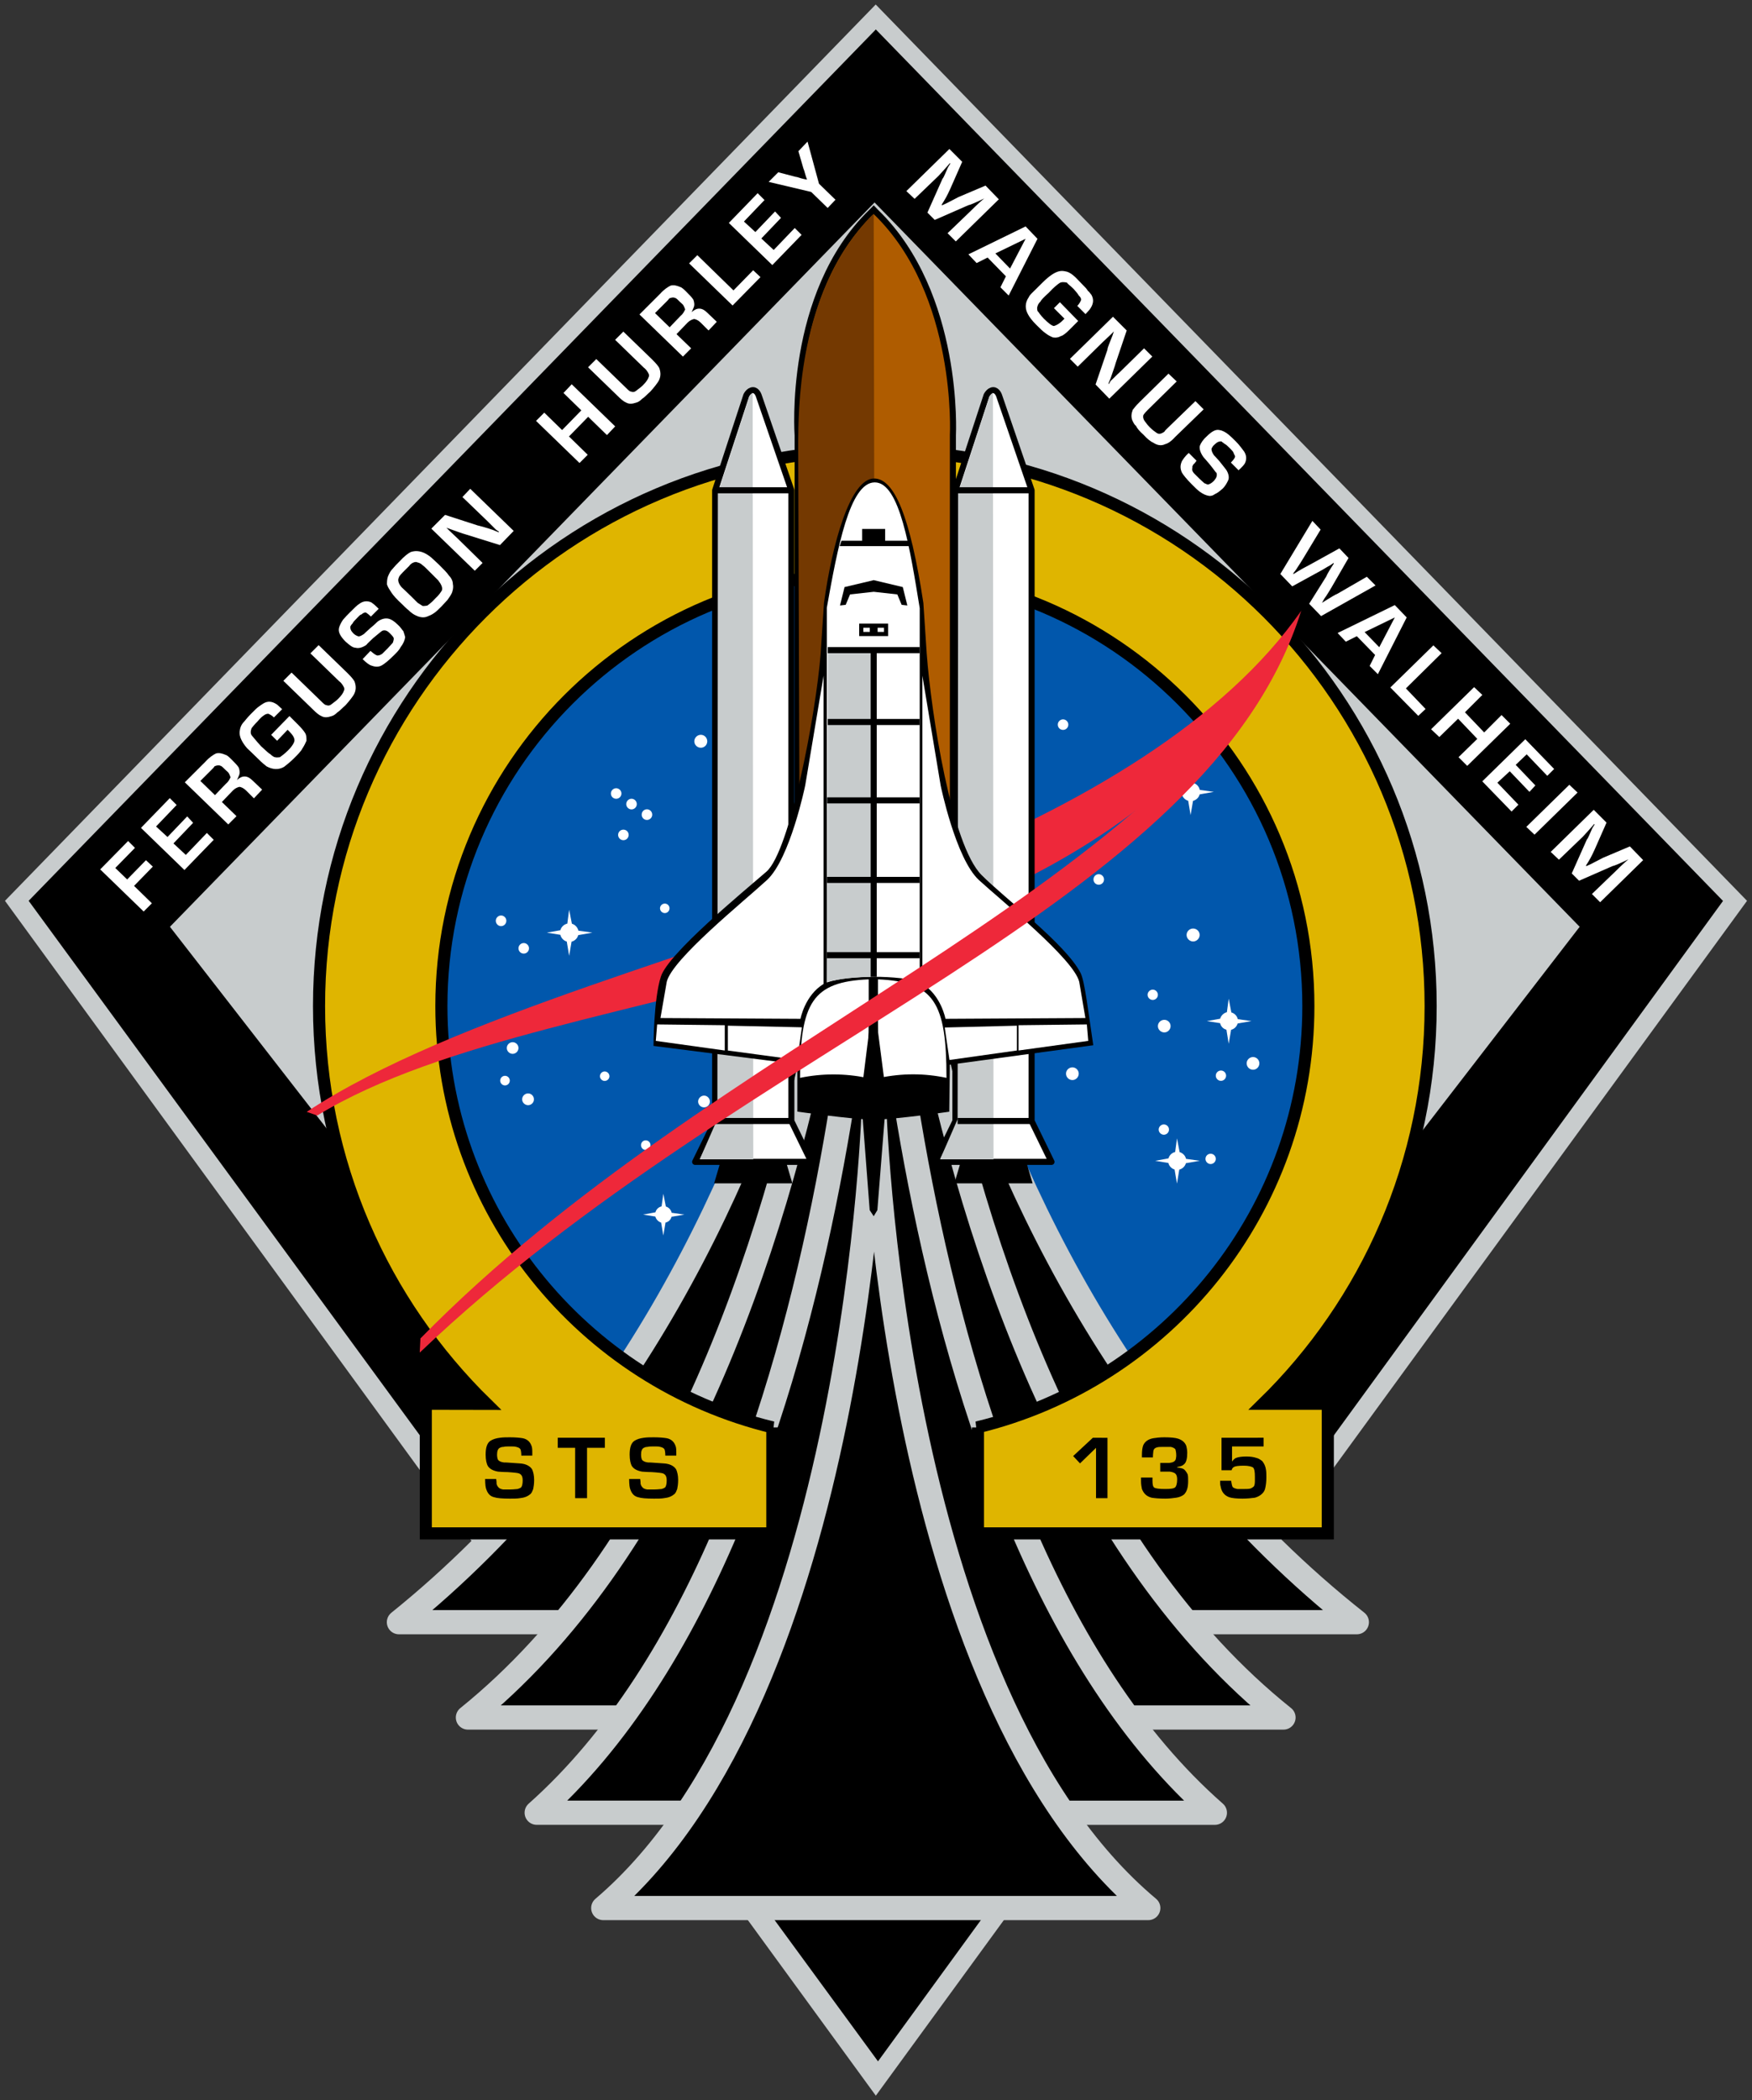<?xml version="1.0" encoding="UTF-8" standalone="no"?>
<svg
   xmlns:dc="http://purl.org/dc/elements/1.1/"
   xmlns:cc="http://creativecommons.org/ns#"
   xmlns:rdf="http://www.w3.org/1999/02/22-rdf-syntax-ns#"
   xmlns:svg="http://www.w3.org/2000/svg"
   xmlns="http://www.w3.org/2000/svg"
   xmlns:xlink="http://www.w3.org/1999/xlink"
   width="5340"
   height="6400"
   viewBox="0 0 4272 5120"
   version="1.1"
   id="svg2">
  <rect x="0" y="0" width="4272" height="5120" fill="#333333" stroke="none"/>
  <title
     id="title6533">STS-135 Patch</title>
  <defs
     id="defs4">
    <g
       id="g6">
      <symbol
         overflow="visible"
         id="glyph8-1"
         style="overflow:visible">
        <path
           style="stroke:none"
           d="m 1.703,-1.531 c 0,-0.109 0,-0.203 -0.031,-0.266 C 1.625,-1.922 1.531,-2.016 1.375,-2.047 1.281,-2.062 1.141,-2.078 0.938,-2.078 c -0.125,0 -0.234,0 -0.344,0.016 -0.125,0.016 -0.234,0.047 -0.328,0.109 -0.109,0.078 -0.156,0.234 -0.156,0.469 0,0.172 0.031,0.312 0.078,0.391 C 0.25,-1 0.359,-0.938 0.531,-0.906 c 0.047,0 0.156,0.016 0.328,0.016 C 1.094,-0.875 1.219,-0.859 1.25,-0.844 1.328,-0.812 1.375,-0.75 1.375,-0.609 1.375,-0.5 1.359,-0.422 1.328,-0.375 c -0.031,0.031 -0.078,0.047 -0.125,0.062 -0.047,0 -0.125,0.016 -0.234,0.016 -0.141,0 -0.234,0 -0.266,0 C 0.609,-0.312 0.562,-0.344 0.531,-0.391 0.5,-0.422 0.5,-0.453 0.484,-0.484 c 0,-0.031 0,-0.094 -0.016,-0.172 l -0.375,0 c 0,0.188 0.016,0.312 0.047,0.375 0.047,0.125 0.125,0.219 0.266,0.25 C 0.5,0 0.672,0.016 0.938,0.016 c 0.141,0 0.25,0 0.344,-0.016 C 1.438,-0.016 1.547,-0.062 1.641,-0.141 1.688,-0.188 1.703,-0.234 1.734,-0.312 1.75,-0.391 1.766,-0.484 1.766,-0.625 c 0,-0.156 -0.031,-0.266 -0.062,-0.344 C 1.656,-1.062 1.547,-1.141 1.391,-1.172 1.328,-1.188 1.203,-1.188 1.031,-1.203 0.859,-1.219 0.766,-1.219 0.734,-1.219 0.625,-1.234 0.562,-1.266 0.531,-1.312 0.516,-1.344 0.5,-1.406 0.5,-1.484 0.5,-1.609 0.531,-1.688 0.594,-1.719 0.625,-1.734 0.656,-1.75 0.719,-1.75 c 0.047,-0.016 0.125,-0.016 0.234,-0.016 0.094,0 0.156,0 0.203,0.016 0.062,0.016 0.109,0.031 0.141,0.078 0.016,0.031 0.031,0.109 0.031,0.219 l 0.375,0 c 0,-0.031 0,-0.062 0,-0.078 z"
           id="path462" />
      </symbol>
      <symbol
         overflow="visible"
         id="glyph8-2"
         style="overflow:visible">
        <path
           style="stroke:none"
           d="m 1.625,-1.719 0,-0.344 -1.609,0 0,0.344 0.594,0 0,1.719 0.406,0 0,-1.719 z"
           id="path465" />
      </symbol>
      <symbol
         overflow="visible"
         id="glyph8-3"
         style="overflow:visible">
        <path
           style="stroke:none"
           d="m 0.875,-2.062 -0.672,0.625 0.234,0.25 0.547,-0.531 0,1.719 0.391,0 0,-2.062 z"
           id="path468" />
      </symbol>
      <symbol
         overflow="visible"
         id="glyph8-4"
         style="overflow:visible">
        <path
           style="stroke:none"
           d="m 0.859,-0.906 c 0.156,0 0.234,0 0.266,0 0.109,0.016 0.188,0.047 0.219,0.109 0.016,0.031 0.031,0.078 0.031,0.156 0,0.141 -0.031,0.234 -0.062,0.266 -0.047,0.047 -0.156,0.062 -0.344,0.062 -0.203,0 -0.328,-0.016 -0.375,-0.047 -0.047,-0.031 -0.062,-0.109 -0.062,-0.25 0,-0.016 0,-0.047 0,-0.094 l -0.391,0 c 0,0.047 0,0.094 0,0.125 0,0.109 0.016,0.188 0.031,0.266 0.062,0.156 0.156,0.25 0.328,0.297 C 0.594,0 0.75,0.016 0.969,0.016 1.109,0.016 1.234,0 1.344,-0.016 1.438,-0.031 1.531,-0.062 1.609,-0.125 1.703,-0.219 1.75,-0.359 1.75,-0.578 1.75,-0.672 1.75,-0.75 1.734,-0.812 1.703,-0.875 1.672,-0.922 1.625,-0.969 1.578,-1.016 1.5,-1.031 1.375,-1.047 l 0,-0.016 C 1.484,-1.078 1.562,-1.109 1.609,-1.156 1.688,-1.219 1.719,-1.359 1.719,-1.547 c 0,-0.094 -0.016,-0.172 -0.031,-0.234 -0.047,-0.125 -0.141,-0.203 -0.281,-0.25 -0.094,-0.031 -0.25,-0.047 -0.469,-0.047 -0.156,0 -0.281,0.016 -0.375,0.031 C 0.391,-2.016 0.281,-1.938 0.219,-1.812 0.188,-1.734 0.172,-1.625 0.172,-1.469 c 0,0 0,0.031 0,0.078 l 0.375,0 c 0,-0.125 0.016,-0.188 0.016,-0.219 C 0.578,-1.688 0.625,-1.719 0.688,-1.734 0.734,-1.75 0.812,-1.75 0.938,-1.75 c 0.094,0 0.172,0 0.219,0 0.078,0.016 0.125,0.047 0.156,0.078 0.016,0.047 0.031,0.125 0.031,0.219 0,0.062 -0.016,0.094 -0.016,0.125 -0.031,0.078 -0.094,0.109 -0.219,0.125 -0.047,0 -0.141,0 -0.25,0 -0.016,0 -0.031,0 -0.062,0 l 0,0.297 z"
           id="path471" />
      </symbol>
      <symbol
         overflow="visible"
         id="glyph8-5"
         style="overflow:visible">
        <path
           style="stroke:none"
           d="m 0.234,-2.062 0,1.109 0.344,0 C 0.594,-1.016 0.625,-1.047 0.656,-1.062 0.703,-1.094 0.812,-1.109 1,-1.109 c 0.156,0 0.266,0.031 0.312,0.062 0.047,0.047 0.062,0.156 0.062,0.312 0,0.062 0,0.109 0,0.156 0,0.094 -0.016,0.141 -0.031,0.172 C 1.312,-0.375 1.266,-0.344 1.219,-0.328 1.156,-0.312 1.078,-0.312 0.953,-0.312 c -0.078,0 -0.141,0 -0.172,0 C 0.703,-0.328 0.641,-0.344 0.609,-0.391 0.594,-0.422 0.578,-0.5 0.562,-0.594 l -0.375,0 c 0,0.094 0,0.141 0.016,0.188 0.031,0.188 0.125,0.312 0.297,0.375 C 0.594,0 0.75,0.016 0.953,0.016 1.109,0.016 1.266,0 1.375,-0.016 1.484,-0.047 1.562,-0.094 1.625,-0.156 1.688,-0.219 1.719,-0.281 1.734,-0.375 1.75,-0.453 1.766,-0.562 1.766,-0.703 c 0,-0.109 0,-0.203 -0.016,-0.281 C 1.734,-1.094 1.688,-1.188 1.625,-1.266 1.562,-1.312 1.5,-1.359 1.422,-1.375 1.328,-1.406 1.219,-1.422 1.078,-1.422 0.938,-1.422 0.812,-1.406 0.734,-1.375 0.688,-1.359 0.641,-1.312 0.594,-1.25 l 0,-0.516 1.078,0 0,-0.297 z"
           id="path474" />
      </symbol>
      <symbol
         overflow="visible"
         id="glyph9-1"
         style="overflow:visible">
        <path
           style="stroke:none"
           d="M 2.828,-0.047 1.906,0.344 C 1.812,0.391 1.672,0.469 1.484,0.562 L 1.344,0.625 1.328,0.609 1.406,0.484 C 1.531,0.281 1.578,0.156 1.625,0.062 L 2.031,-0.859 1.594,-1.297 0.125,0.141 0.406,0.406 1.219,-0.375 C 1.281,-0.438 1.375,-0.547 1.516,-0.703 L 1.609,-0.812 1.625,-0.797 l -0.078,0.125 c -0.094,0.203 -0.141,0.344 -0.188,0.391 L 0.844,0.875 l 0.25,0.25 1.141,-0.5 C 2.312,0.609 2.453,0.547 2.656,0.453 l 0.125,-0.062 -0.109,0.094 c -0.141,0.125 -0.25,0.234 -0.328,0.312 l -0.812,0.781 0.281,0.281 1.469,-1.438 z"
           id="path480" />
      </symbol>
      <symbol
         overflow="visible"
         id="glyph9-2"
         style="overflow:visible">
        <path
           style="stroke:none"
           d="M 1.094,1.125 1.375,1.406 2.359,-0.531 1.953,-0.953 0,0 0.281,0.297 0.656,0.109 1.281,0.75 Z m -0.172,-1.156 1.031,-0.5 -0.531,1.016 z"
           id="path483" />
      </symbol>
      <symbol
         overflow="visible"
         id="glyph9-3"
         style="overflow:visible">
        <path
           style="stroke:none"
           d="m 1.281,0.156 0.359,0.359 c -0.031,0.031 -0.047,0.047 -0.062,0.062 -0.125,0.125 -0.234,0.172 -0.297,0.188 -0.062,0 -0.188,-0.094 -0.344,-0.25 C 0.812,0.391 0.766,0.297 0.719,0.25 0.703,0.188 0.703,0.125 0.719,0.094 0.734,0.031 0.766,-0.016 0.828,-0.078 0.844,-0.125 0.938,-0.219 1.109,-0.375 1.281,-0.562 1.406,-0.656 1.453,-0.688 1.531,-0.75 1.625,-0.734 1.719,-0.719 1.766,-0.656 1.844,-0.609 1.953,-0.5 2.031,-0.406 2.094,-0.344 2.125,-0.281 2.188,-0.219 2.219,-0.172 2.203,-0.109 2.188,-0.078 2.156,0 2.078,0.078 l 0.281,0.281 C 2.422,0.297 2.469,0.234 2.5,0.203 2.625,0.031 2.656,-0.125 2.562,-0.297 2.531,-0.328 2.5,-0.391 2.438,-0.438 2.406,-0.5 2.328,-0.578 2.219,-0.688 2.109,-0.797 2.031,-0.891 1.953,-0.953 1.844,-1.047 1.75,-1.094 1.625,-1.109 1.453,-1.141 1.266,-1.047 1.062,-0.875 0.984,-0.812 0.844,-0.672 0.656,-0.484 0.547,-0.375 0.453,-0.297 0.422,-0.219 0.281,-0.016 0.297,0.188 0.391,0.359 0.438,0.453 0.531,0.578 0.672,0.719 0.797,0.844 0.906,0.953 1,1.016 1.078,1.078 1.172,1.125 1.25,1.156 c 0.109,0.016 0.188,0 0.266,-0.047 C 1.594,1.094 1.703,1 1.812,0.891 1.938,0.766 2.047,0.656 2.109,0.594 l -0.625,-0.641 z"
           id="path486" />
      </symbol>
      <symbol
         overflow="visible"
         id="glyph9-4"
         style="overflow:visible">
        <path
           style="stroke:none"
           d="M 2.656,-0.219 1.812,0.609 C 1.719,0.688 1.625,0.797 1.516,0.891 L 1.453,1 1.438,0.984 1.516,0.797 C 1.594,0.562 1.656,0.406 1.688,0.281 l 0.375,-1.109 -0.469,-0.469 -1.469,1.438 0.266,0.266 0.844,-0.828 c 0.094,-0.094 0.203,-0.188 0.297,-0.281 L 1.625,-0.797 1.578,-0.656 C 1.484,-0.406 1.406,-0.25 1.406,-0.172 L 1,1.016 1.469,1.5 2.938,0.062 Z"
           id="path489" />
      </symbol>
      <symbol
         overflow="visible"
         id="glyph9-5"
         style="overflow:visible">
        <path
           style="stroke:none"
           d="M 1.531,0.594 C 1.5,0.625 1.469,0.656 1.453,0.688 1.359,0.75 1.281,0.781 1.203,0.734 1.156,0.703 1.062,0.641 0.953,0.531 0.859,0.438 0.828,0.375 0.797,0.344 0.734,0.266 0.719,0.188 0.734,0.125 0.75,0.094 0.797,0.031 0.891,-0.062 L 1.875,-1.031 1.594,-1.297 0.609,-0.328 c -0.125,0.125 -0.188,0.203 -0.234,0.266 -0.047,0.125 -0.062,0.234 -0.016,0.359 0.031,0.062 0.062,0.141 0.125,0.188 0.047,0.094 0.125,0.188 0.25,0.297 C 0.875,0.938 1,1.031 1.078,1.062 1.219,1.156 1.359,1.172 1.484,1.109 1.562,1.094 1.688,1.016 1.812,0.875 l 0.984,-0.953 -0.281,-0.281 z"
           id="path492" />
      </symbol>
      <symbol
         overflow="visible"
         id="glyph9-6"
         style="overflow:visible">
        <path
           style="stroke:none"
           d="M 2.281,0.156 C 2.359,0.078 2.422,0.016 2.453,-0.047 2.516,-0.188 2.5,-0.312 2.422,-0.438 2.359,-0.516 2.281,-0.641 2.141,-0.781 2.047,-0.875 1.969,-0.953 1.891,-1.016 1.797,-1.094 1.688,-1.156 1.578,-1.172 1.453,-1.203 1.312,-1.125 1.141,-0.953 1.016,-0.844 0.938,-0.719 0.906,-0.625 c -0.016,0.094 0.016,0.219 0.125,0.375 0.031,0.031 0.094,0.109 0.203,0.234 0.156,0.188 0.219,0.297 0.25,0.312 0.016,0.094 0,0.156 -0.094,0.266 C 1.312,0.641 1.25,0.672 1.188,0.688 1.156,0.688 1.109,0.656 1.062,0.641 1.031,0.609 0.969,0.562 0.891,0.484 0.797,0.391 0.734,0.328 0.703,0.297 0.641,0.219 0.641,0.172 0.656,0.109 0.641,0.062 0.672,0.047 0.688,0 0.719,-0.016 0.75,-0.062 0.797,-0.125 L 0.531,-0.391 c -0.141,0.125 -0.203,0.234 -0.234,0.281 -0.062,0.141 -0.062,0.25 0,0.391 0.047,0.078 0.156,0.219 0.344,0.406 0.094,0.094 0.172,0.172 0.25,0.234 0.125,0.094 0.234,0.141 0.344,0.156 0.078,0 0.125,-0.016 0.188,-0.062 C 1.5,0.984 1.578,0.922 1.688,0.828 1.797,0.719 1.844,0.609 1.875,0.547 1.922,0.453 1.891,0.312 1.812,0.188 1.766,0.125 1.688,0.031 1.578,-0.109 1.469,-0.234 1.406,-0.297 1.391,-0.312 1.328,-0.406 1.297,-0.484 1.312,-0.547 1.328,-0.562 1.344,-0.625 1.406,-0.672 1.5,-0.766 1.578,-0.797 1.656,-0.781 1.672,-0.75 1.703,-0.75 1.75,-0.703 1.797,-0.688 1.859,-0.625 1.938,-0.547 2,-0.484 2.047,-0.438 2.062,-0.391 2.078,-0.328 2.125,-0.297 2.109,-0.25 2.094,-0.203 2.047,-0.141 1.969,-0.062 L 2.234,0.203 C 2.25,0.188 2.266,0.156 2.281,0.156 Z"
           id="path495" />
      </symbol>
      <symbol
         overflow="visible"
         id="glyph9-8"
         style="overflow:visible">
        <path
           style="stroke:none"
           d="m 3.328,0.469 -1,0.578 C 2.25,1.078 2.094,1.172 1.922,1.281 L 1.797,1.359 1.875,1.219 c 0.094,-0.125 0.172,-0.266 0.25,-0.391 l 0.578,-1 L 2.391,-0.5 1.375,0.062 C 1.25,0.125 1.047,0.234 0.828,0.375 L 0.812,0.359 l 0.094,-0.125 c 0.125,-0.188 0.203,-0.312 0.25,-0.391 L 1.75,-1.141 1.469,-1.438 0.375,0.375 0.781,0.797 1.75,0.266 c 0.094,-0.047 0.203,-0.125 0.328,-0.188 L 2.188,0 2.203,0.016 c -0.125,0.188 -0.219,0.344 -0.266,0.453 L 1.359,1.391 1.766,1.812 3.625,0.766 Z"
           id="path501" />
      </symbol>
      <symbol
         overflow="visible"
         id="glyph9-9"
         style="overflow:visible">
        <path
           style="stroke:none"
           d="M 1.594,-1.297 0.125,0.141 1.078,1.109 1.328,0.875 0.656,0.172 1.875,-1.031 Z"
           id="path504" />
      </symbol>
      <symbol
         overflow="visible"
         id="glyph9-10"
         style="overflow:visible">
        <path
           style="stroke:none"
           d="M 2.531,-0.344 1.938,0.25 1.281,-0.438 1.875,-1.031 1.594,-1.297 0.125,0.141 0.406,0.406 l 0.641,-0.625 0.656,0.688 -0.641,0.625 0.297,0.297 1.469,-1.438 z"
           id="path507" />
      </symbol>
      <symbol
         overflow="visible"
         id="glyph9-11"
         style="overflow:visible">
        <path
           style="stroke:none"
           d="M 2.312,-0.094 2.547,-0.328 1.562,-1.344 l -1.469,1.438 1,1.031 0.234,-0.234 -0.719,-0.75 L 1.031,-0.25 1.703,0.453 1.906,0.234 1.234,-0.469 l 0.375,-0.359 z"
           id="path510" />
      </symbol>
      <symbol
         overflow="visible"
         id="glyph9-12"
         style="overflow:visible">
        <path
           style="stroke:none"
           d="M 1.594,-1.297 0.125,0.141 0.406,0.406 1.875,-1.031 Z"
           id="path513" />
      </symbol>
      <symbol
         overflow="visible"
         id="glyph10-1"
         style="overflow:visible">
        <path
           style="stroke:none"
           d="m -0.172,-2.312 -0.234,-0.234 -0.953,0.969 1.484,1.438 0.281,-0.281 -0.609,-0.594 L 0.438,-1.672 0.203,-1.891 -0.438,-1.234 -0.844,-1.625 Z"
           id="path519" />
      </symbol>
      <symbol
         overflow="visible"
         id="glyph10-2"
         style="overflow:visible">
        <path
           style="stroke:none"
           d="m -0.172,-2.312 -0.234,-0.234 -0.984,1.016 1.484,1.438 1,-1.031 -0.234,-0.234 -0.719,0.75 L -0.281,-1 0.391,-1.703 0.188,-1.922 -0.484,-1.219 -0.875,-1.578 Z"
           id="path522" />
      </symbol>
      <symbol
         overflow="visible"
         id="glyph10-3"
         style="overflow:visible">
        <path
           style="stroke:none"
           d="m 0.406,-0.422 -0.5,-0.484 0.375,-0.391 C 0.359,-1.375 0.438,-1.406 0.5,-1.422 c 0.062,0 0.156,0.047 0.234,0.125 L 1,-1.031 1.281,-1.328 0.953,-1.641 C 0.781,-1.812 0.609,-1.828 0.422,-1.656 c 0.031,-0.062 0.047,-0.109 0.062,-0.141 0.047,-0.094 0.031,-0.188 0,-0.281 C 0.438,-2.156 0.359,-2.234 0.25,-2.344 0.172,-2.422 0.094,-2.5 0.031,-2.516 -0.078,-2.562 -0.188,-2.594 -0.297,-2.562 c -0.094,0.047 -0.219,0.125 -0.359,0.281 l -0.703,0.703 1.484,1.438 z M -0.828,-1.625 l 0.406,-0.406 c 0.031,-0.031 0.062,-0.062 0.078,-0.094 0.078,-0.031 0.141,-0.047 0.203,-0.016 0.031,0 0.094,0.062 0.172,0.141 0.047,0.047 0.094,0.078 0.109,0.109 0.031,0.047 0.047,0.109 0.062,0.141 -0.031,0.062 -0.062,0.141 -0.156,0.219 l -0.375,0.391 z"
           id="path525" />
      </symbol>
      <symbol
         overflow="visible"
         id="glyph10-4"
         style="overflow:visible">
        <path
           style="stroke:none"
           d="m 0.125,-1.281 0.359,-0.375 c 0.031,0.031 0.047,0.047 0.062,0.062 0.125,0.125 0.172,0.219 0.172,0.297 0,0.062 -0.062,0.188 -0.219,0.344 -0.125,0.125 -0.219,0.188 -0.281,0.234 -0.047,0 -0.109,0.016 -0.156,0 -0.047,0 -0.109,-0.047 -0.172,-0.109 C -0.156,-0.844 -0.25,-0.938 -0.422,-1.094 -0.594,-1.281 -0.688,-1.406 -0.719,-1.438 -0.797,-1.516 -0.781,-1.609 -0.75,-1.703 c 0.031,-0.047 0.094,-0.125 0.203,-0.234 0.078,-0.094 0.141,-0.156 0.188,-0.188 0.078,-0.062 0.125,-0.078 0.188,-0.078 0.031,0.016 0.109,0.047 0.188,0.125 l 0.281,-0.281 c -0.062,-0.062 -0.141,-0.125 -0.172,-0.156 -0.156,-0.109 -0.312,-0.141 -0.484,-0.031 -0.047,0.031 -0.094,0.062 -0.156,0.109 -0.047,0.031 -0.125,0.109 -0.234,0.219 -0.109,0.109 -0.188,0.203 -0.25,0.281 -0.109,0.109 -0.141,0.219 -0.156,0.344 -0.016,0.172 0.078,0.359 0.25,0.562 0.078,0.078 0.219,0.203 0.406,0.391 0.109,0.109 0.203,0.188 0.266,0.234 0.203,0.109 0.406,0.125 0.594,0.016 0.078,-0.062 0.203,-0.156 0.344,-0.297 0.125,-0.125 0.234,-0.234 0.281,-0.328 0.062,-0.094 0.109,-0.188 0.141,-0.266 0,-0.109 0,-0.188 -0.047,-0.266 C 1.031,-1.625 0.953,-1.719 0.844,-1.828 0.719,-1.953 0.609,-2.062 0.547,-2.125 l -0.625,0.641 z"
           id="path528" />
      </symbol>
      <symbol
         overflow="visible"
         id="glyph10-5"
         style="overflow:visible">
        <path
           style="stroke:none"
           d="m 0.547,-1.562 c 0.047,0.031 0.078,0.078 0.094,0.094 0.062,0.094 0.109,0.156 0.062,0.234 -0.016,0.062 -0.078,0.156 -0.188,0.266 -0.094,0.094 -0.156,0.125 -0.188,0.156 -0.094,0.078 -0.141,0.094 -0.219,0.062 -0.047,0 -0.094,-0.047 -0.188,-0.141 l -1,-0.969 -0.281,0.281 1,0.969 c 0.125,0.125 0.219,0.203 0.297,0.234 0.109,0.062 0.219,0.047 0.359,0 0.062,-0.016 0.125,-0.062 0.188,-0.125 C 0.562,-0.547 0.641,-0.641 0.766,-0.75 0.906,-0.906 1,-1.031 1.047,-1.109 1.125,-1.25 1.125,-1.391 1.078,-1.531 1.062,-1.594 0.969,-1.703 0.828,-1.844 l -0.984,-0.953 -0.281,0.281 z"
           id="path531" />
      </symbol>
      <symbol
         overflow="visible"
         id="glyph10-6"
         style="overflow:visible">
        <path
           style="stroke:none"
           d="M 0.094,-2.281 C 0.016,-2.359 -0.062,-2.422 -0.109,-2.453 -0.25,-2.516 -0.391,-2.5 -0.516,-2.406 c -0.078,0.047 -0.172,0.141 -0.312,0.281 -0.094,0.094 -0.172,0.172 -0.25,0.266 -0.062,0.094 -0.125,0.203 -0.141,0.312 -0.016,0.125 0.062,0.266 0.234,0.438 C -0.859,-1 -0.75,-0.906 -0.656,-0.906 c 0.109,0.031 0.234,0 0.375,-0.094 0.031,-0.047 0.125,-0.125 0.234,-0.234 0.188,-0.156 0.281,-0.234 0.312,-0.25 0.078,-0.031 0.156,-0.016 0.25,0.078 0.078,0.078 0.141,0.141 0.141,0.188 0,0.047 -0.016,0.094 -0.031,0.141 -0.031,0.031 -0.094,0.109 -0.172,0.188 -0.094,0.094 -0.156,0.156 -0.188,0.188 -0.062,0.047 -0.125,0.062 -0.172,0.062 C 0.047,-0.656 0.016,-0.672 0,-0.688 -0.031,-0.703 -0.078,-0.75 -0.141,-0.797 l -0.266,0.281 c 0.125,0.125 0.234,0.203 0.297,0.219 0.125,0.047 0.25,0.062 0.375,-0.016 0.078,-0.047 0.219,-0.156 0.406,-0.344 0.094,-0.094 0.172,-0.172 0.219,-0.266 0.094,-0.125 0.141,-0.234 0.156,-0.344 C 1.031,-1.328 1.016,-1.375 0.984,-1.469 0.938,-1.516 0.891,-1.609 0.781,-1.703 0.672,-1.812 0.562,-1.875 0.5,-1.891 0.391,-1.922 0.266,-1.906 0.125,-1.812 0.078,-1.781 0,-1.688 -0.141,-1.578 c -0.141,0.125 -0.203,0.188 -0.219,0.203 -0.094,0.062 -0.156,0.094 -0.203,0.078 C -0.609,-1.312 -0.672,-1.344 -0.719,-1.391 -0.812,-1.484 -0.828,-1.547 -0.828,-1.625 -0.812,-1.656 -0.797,-1.688 -0.75,-1.734 c 0.016,-0.047 0.078,-0.109 0.156,-0.188 0.062,-0.062 0.094,-0.109 0.156,-0.125 0.031,-0.031 0.078,-0.062 0.141,-0.062 0.047,0.031 0.094,0.062 0.172,0.141 L 0.141,-2.234 C 0.125,-2.25 0.094,-2.281 0.094,-2.281 Z"
           id="path534" />
      </symbol>
      <symbol
         overflow="visible"
         id="glyph10-7"
         style="overflow:visible">
        <path
           style="stroke:none"
           d="m -0.969,-1.969 c -0.094,0.094 -0.125,0.172 -0.172,0.281 -0.031,0.094 -0.031,0.188 -0.031,0.266 0.031,0.094 0.094,0.188 0.156,0.281 0.062,0.094 0.172,0.219 0.375,0.406 0.078,0.078 0.141,0.141 0.203,0.188 0.094,0.094 0.188,0.156 0.266,0.188 0.125,0.062 0.266,0.078 0.375,0.031 0.078,-0.031 0.156,-0.062 0.219,-0.109 C 0.5,-0.484 0.578,-0.562 0.688,-0.672 0.766,-0.75 0.828,-0.828 0.891,-0.891 0.969,-1 1.047,-1.109 1.062,-1.188 c 0.031,-0.094 0.031,-0.188 0.016,-0.25 0,-0.109 -0.062,-0.219 -0.141,-0.297 C 0.891,-1.812 0.766,-1.938 0.594,-2.109 0.406,-2.281 0.297,-2.391 0.234,-2.422 0.031,-2.562 -0.172,-2.594 -0.359,-2.531 c -0.094,0.047 -0.219,0.141 -0.391,0.328 -0.094,0.094 -0.156,0.156 -0.219,0.234 z m 0.562,-0.094 c 0.031,-0.047 0.094,-0.094 0.141,-0.109 0.047,-0.016 0.094,-0.031 0.141,0 0.047,0 0.125,0.047 0.172,0.094 0.047,0.031 0.125,0.109 0.234,0.219 0.172,0.172 0.266,0.266 0.297,0.297 0.109,0.141 0.156,0.25 0.125,0.344 -0.031,0.047 -0.094,0.156 -0.219,0.266 -0.125,0.141 -0.234,0.219 -0.281,0.25 C 0.141,-0.688 0.094,-0.688 0.047,-0.688 0,-0.719 -0.078,-0.766 -0.125,-0.797 -0.172,-0.844 -0.234,-0.906 -0.328,-1 -0.5,-1.172 -0.625,-1.281 -0.672,-1.328 c -0.109,-0.125 -0.141,-0.25 -0.094,-0.328 0,-0.047 0.094,-0.141 0.219,-0.266 C -0.5,-1.969 -0.453,-2.016 -0.406,-2.062 Z"
           id="path537" />
      </symbol>
      <symbol
         overflow="visible"
         id="glyph10-8"
         style="overflow:visible">
        <path
           style="stroke:none"
           d="M -0.297,-2.656 0.562,-1.828 c 0.094,0.094 0.188,0.188 0.281,0.281 L 0.953,-1.469 0.938,-1.453 0.75,-1.531 C 0.531,-1.609 0.344,-1.656 0.219,-1.688 l -1.109,-0.359 -0.469,0.469 1.484,1.438 0.266,-0.266 -0.844,-0.828 c -0.094,-0.094 -0.203,-0.188 -0.297,-0.281 l -0.094,-0.094 0.172,0.062 c 0.219,0.078 0.391,0.141 0.453,0.156 l 1.203,0.375 L 1.453,-1.5 -0.031,-2.938 Z"
           id="path540" />
      </symbol>
      <symbol
         overflow="visible"
         id="glyph10-10"
         style="overflow:visible">
        <path
           style="stroke:none"
           d="m -0.422,-2.531 0.609,0.594 -0.656,0.672 -0.609,-0.594 -0.281,0.281 1.484,1.438 0.281,-0.281 -0.641,-0.625 0.656,-0.672 0.641,0.625 0.281,-0.297 -1.484,-1.438 z"
           id="path546" />
      </symbol>
      <symbol
         overflow="visible"
         id="glyph10-11"
         style="overflow:visible">
        <path
           style="stroke:none"
           d="m -1.359,-1.578 1.484,1.438 0.953,-0.969 -0.25,-0.234 -0.672,0.688 -1.234,-1.203 z"
           id="path549" />
      </symbol>
      <symbol
         overflow="visible"
         id="glyph10-12"
         style="overflow:visible">
        <path
           style="stroke:none"
           d="M -0.484,-2.469 -0.312,-1.875 c 0.031,0.062 0.047,0.156 0.094,0.297 L -0.188,-1.5 -0.281,-1.516 C -0.438,-1.547 -0.516,-1.594 -0.578,-1.594 L -1.172,-1.75 -1.5,-1.422 l 1.453,0.344 0.562,0.547 0.266,-0.281 -0.562,-0.547 -0.391,-1.438 z"
           id="path552" />
      </symbol>
    </g>
  </defs>
  <g
     id="surface531"
     transform="translate(0,4328)">
    <path
       style="fill:#c8cccd;fill-opacity:1;fill-rule:nonzero;stroke:none"
       d="M 2135.582,781.028 12.112,-2131.908 2135.302,-4317.029 4259.888,-2131.908 Z"
       id="path4994" />
    <path
       style="fill:#000000;fill-opacity:1;fill-rule:nonzero;stroke:none"
       d="M 2140.882,697.339 69.857,-2131.908 2135.582,-4256.215 4201.306,-2131.629 Z"
       id="path4996" />
    <path
       style="fill:#c8cccd;fill-opacity:1;fill-rule:nonzero;stroke:none"
       d="M 2138.929,151.129 414.377,-2068.583 2132.513,-3834.422 3851.765,-2068.583 Z"
       id="path4998" />
    <g
       clip-path="url(#clip13)"
       id="g5000"
       transform="matrix(71.415,0,0,71.415,-26496.946,-12840.757)"
       style="clip-rule:nonzero">
      <path
         style="fill:#0157ac;fill-opacity:1;fill-rule:nonzero;stroke:none"
         d="m 400.996,168.23 10.547,0 2.383,-1.387 c 3.457,-3.379 5.605,-8.09 5.605,-13.305 0,-10.273 -8.328,-18.602 -18.602,-18.602 -10.27,0 -18.598,8.328 -18.598,18.602 0,5.215 2.145,9.926 5.602,13.305 l 2.23,1.387 8.957,0"
         id="path5002" />
      <path
         style="fill:#ffffff;fill-opacity:1;fill-rule:nonzero;stroke:none"
         d="m 407.504,143.938 c 0,0.102 -0.082,0.18 -0.18,0.18 -0.098,0 -0.18,-0.078 -0.18,-0.18 0,-0.098 0.082,-0.18 0.18,-0.18 0.098,0 0.18,0.082 0.18,0.18"
         id="path5004" />
      <path
         id="path5006"
         style="fill:#ffffff;fill-opacity:1;fill-rule:nonzero;stroke:none"
         d="m 411.988,151.117 c 0,0.121 -0.102,0.223 -0.223,0.223 -0.121,0 -0.223,-0.102 -0.223,-0.223 0,-0.121 0.102,-0.219 0.223,-0.219 0.121,0 0.223,0.098 0.223,0.219" />
      <path
         style="fill:#ffffff;fill-opacity:1;fill-rule:nonzero;stroke:none"
         d="m 408.723,149.223 c 0,0.102 -0.082,0.18 -0.18,0.18 -0.102,0 -0.18,-0.078 -0.18,-0.18 0,-0.098 0.078,-0.18 0.18,-0.18 0.098,0 0.18,0.082 0.18,0.18"
         id="path5008" />
      <path
         style="fill:#ffffff;fill-opacity:1;fill-rule:nonzero;stroke:none"
         d="m 395.176,144.508 c 0,0.121 -0.098,0.219 -0.219,0.219 -0.121,0 -0.223,-0.098 -0.223,-0.219 0,-0.121 0.102,-0.223 0.223,-0.223 0.121,0 0.219,0.102 0.219,0.223"
         id="path5010" />
      <path
         style="fill:#ffffff;fill-opacity:1;fill-rule:nonzero;stroke:none"
         d="m 392.246,146.289 c 0,0.102 -0.082,0.18 -0.18,0.18 -0.098,0 -0.18,-0.078 -0.18,-0.18 0,-0.098 0.082,-0.18 0.18,-0.18 0.098,0 0.18,0.082 0.18,0.18"
         id="path5012" />
      <path
         style="fill:#ffffff;fill-opacity:1;fill-rule:nonzero;stroke:none"
         d="m 392.77,146.652 c 0,0.098 -0.082,0.18 -0.18,0.18 -0.098,0 -0.18,-0.082 -0.18,-0.18 0,-0.102 0.082,-0.184 0.18,-0.184 0.098,0 0.18,0.082 0.18,0.184"
         id="path5014" />
      <path
         style="fill:#ffffff;fill-opacity:1;fill-rule:nonzero;stroke:none"
         d="m 393.297,147.012 c 0,0.098 -0.082,0.18 -0.18,0.18 -0.102,0 -0.18,-0.082 -0.18,-0.18 0,-0.102 0.078,-0.184 0.18,-0.184 0.098,0 0.18,0.082 0.18,0.184"
         id="path5016" />
      <path
         style="fill:#ffffff;fill-opacity:1;fill-rule:nonzero;stroke:none"
         d="m 392.492,147.703 c 0,0.098 -0.078,0.18 -0.18,0.18 -0.098,0 -0.18,-0.082 -0.18,-0.18 0,-0.102 0.082,-0.18 0.18,-0.18 0.102,0 0.18,0.078 0.18,0.18"
         id="path5018" />
      <path
         style="fill:#ffffff;fill-opacity:1;fill-rule:nonzero;stroke:none"
         d="m 388.316,150.633 c 0,0.102 -0.082,0.184 -0.18,0.184 -0.098,0 -0.18,-0.082 -0.18,-0.184 0,-0.098 0.082,-0.18 0.18,-0.18 0.098,0 0.18,0.082 0.18,0.18"
         id="path5020" />
      <path
         style="fill:#ffffff;fill-opacity:1;fill-rule:nonzero;stroke:none"
         d="m 389.09,151.574 c 0,0.102 -0.082,0.18 -0.18,0.18 -0.098,0 -0.18,-0.078 -0.18,-0.18 0,-0.098 0.082,-0.18 0.18,-0.18 0.098,0 0.18,0.082 0.18,0.18"
         id="path5022" />
      <path
         style="fill:#ffffff;fill-opacity:1;fill-rule:nonzero;stroke:none"
         d="m 411.379,146.152 c 0.031,-0.113 0.125,-0.199 0.238,-0.227 l 0.062,-0.473 0.094,0.477 c 0.109,0.031 0.195,0.121 0.219,0.238 l 0.48,0.066 -0.484,0.086 c -0.027,0.109 -0.117,0.191 -0.227,0.223 l -0.082,0.484 -0.082,-0.488 c -0.109,-0.031 -0.191,-0.121 -0.219,-0.23 l -0.465,-0.074 z"
         id="path5024" />
      <path
         style="fill:#ffffff;fill-opacity:1;fill-rule:nonzero;stroke:none"
         d="m 390.16,150.957 c 0.031,-0.113 0.121,-0.199 0.238,-0.227 l 0.062,-0.473 0.094,0.477 c 0.109,0.031 0.195,0.125 0.223,0.238 l 0.477,0.066 -0.484,0.086 c -0.027,0.109 -0.117,0.195 -0.227,0.223 l -0.082,0.484 -0.082,-0.488 c -0.109,-0.031 -0.191,-0.121 -0.219,-0.23 l -0.461,-0.074 z"
         id="path5026" />
      <path
         style="fill:#ffffff;fill-opacity:1;fill-rule:nonzero;stroke:none"
         d="m 407.859,155.852 c 0,0.121 -0.098,0.219 -0.215,0.219 -0.121,0 -0.219,-0.098 -0.219,-0.219 0,-0.117 0.098,-0.215 0.219,-0.215 0.117,0 0.215,0.098 0.215,0.215"
         id="path5028" />
      <path
         style="fill:#ffffff;fill-opacity:1;fill-rule:nonzero;stroke:none"
         d="m 410.562,153.16 c 0,0.098 -0.078,0.176 -0.176,0.176 -0.094,0 -0.176,-0.078 -0.176,-0.176 0,-0.094 0.082,-0.176 0.176,-0.176 0.098,0 0.176,0.082 0.176,0.176"
         id="path5030" />
      <path
         style="fill:#ffffff;fill-opacity:1;fill-rule:nonzero;stroke:none"
         d="m 410.996,154.23 c 0,0.117 -0.098,0.215 -0.215,0.215 -0.117,0 -0.219,-0.098 -0.219,-0.215 0,-0.121 0.102,-0.215 0.219,-0.215 0.117,0 0.215,0.094 0.215,0.215"
         id="path5032" />
      <path
         style="fill:#ffffff;fill-opacity:1;fill-rule:nonzero;stroke:none"
         d="m 414.027,155.5 c 0,0.121 -0.098,0.219 -0.215,0.219 -0.121,0 -0.219,-0.098 -0.219,-0.219 0,-0.117 0.098,-0.215 0.219,-0.215 0.117,0 0.215,0.098 0.215,0.215"
         id="path5034" />
      <path
         style="fill:#ffffff;fill-opacity:1;fill-rule:nonzero;stroke:none"
         d="m 410.941,157.762 c 0,0.094 -0.078,0.176 -0.176,0.176 -0.094,0 -0.176,-0.082 -0.176,-0.176 0,-0.098 0.082,-0.176 0.176,-0.176 0.098,0 0.176,0.078 0.176,0.176"
         id="path5036" />
      <path
         style="fill:#ffffff;fill-opacity:1;fill-rule:nonzero;stroke:none"
         d="m 412.891,155.922 c 0,0.094 -0.078,0.176 -0.176,0.176 -0.098,0 -0.176,-0.082 -0.176,-0.176 0,-0.098 0.078,-0.176 0.176,-0.176 0.098,0 0.176,0.078 0.176,0.176"
         id="path5038" />
      <path
         style="fill:#ffffff;fill-opacity:1;fill-rule:nonzero;stroke:none"
         d="m 412.539,158.762 c 0,0.094 -0.078,0.176 -0.176,0.176 -0.098,0 -0.176,-0.082 -0.176,-0.176 0,-0.098 0.078,-0.176 0.176,-0.176 0.098,0 0.176,0.078 0.176,0.176"
         id="path5040" />
      <path
         style="fill:#ffffff;fill-opacity:1;fill-rule:nonzero;stroke:none"
         d="m 410.922,158.746 c 0.031,-0.109 0.121,-0.195 0.23,-0.219 l 0.062,-0.465 0.09,0.469 c 0.109,0.031 0.195,0.121 0.219,0.23 l 0.469,0.066 -0.473,0.082 c -0.031,0.109 -0.117,0.191 -0.227,0.219 l -0.078,0.477 -0.082,-0.48 c -0.102,-0.031 -0.188,-0.117 -0.211,-0.223 l -0.453,-0.074 z"
         id="path5042" />
      <path
         style="fill:#ffffff;fill-opacity:1;fill-rule:nonzero;stroke:none"
         d="m 412.688,153.977 c 0.031,-0.109 0.121,-0.195 0.23,-0.223 l 0.062,-0.461 0.09,0.469 c 0.109,0.031 0.195,0.117 0.219,0.23 l 0.469,0.066 -0.473,0.082 c -0.031,0.105 -0.117,0.191 -0.223,0.215 l -0.082,0.477 -0.078,-0.48 c -0.109,-0.027 -0.191,-0.113 -0.215,-0.223 l -0.453,-0.07 z"
         id="path5044" />
      <path
         style="fill:#ffffff;fill-opacity:1;fill-rule:nonzero;stroke:none"
         d="m 393.887,150.207 c 0,0.09 -0.07,0.164 -0.16,0.164 -0.09,0 -0.164,-0.074 -0.164,-0.164 0,-0.086 0.074,-0.16 0.164,-0.16 0.09,0 0.16,0.074 0.16,0.16"
         id="path5046" />
      <path
         style="fill:#ffffff;fill-opacity:1;fill-rule:nonzero;stroke:none"
         d="m 391.836,155.941 c 0,0.086 -0.074,0.16 -0.164,0.16 -0.086,0 -0.16,-0.074 -0.16,-0.16 0,-0.09 0.074,-0.164 0.16,-0.164 0.09,0 0.164,0.074 0.164,0.164"
         id="path5048" />
      <path
         style="fill:#ffffff;fill-opacity:1;fill-rule:nonzero;stroke:none"
         d="m 389.258,156.73 c 0,0.109 -0.09,0.199 -0.199,0.199 -0.109,0 -0.203,-0.09 -0.203,-0.199 0,-0.113 0.094,-0.203 0.203,-0.203 0.109,0 0.199,0.09 0.199,0.203"
         id="path5050" />
      <path
         style="fill:#ffffff;fill-opacity:1;fill-rule:nonzero;stroke:none"
         d="m 388.73,154.977 c 0,0.109 -0.09,0.199 -0.199,0.199 -0.109,0 -0.199,-0.09 -0.199,-0.199 0,-0.109 0.09,-0.199 0.199,-0.199 0.109,0 0.199,0.09 0.199,0.199"
         id="path5052" />
      <path
         style="fill:#ffffff;fill-opacity:1;fill-rule:nonzero;stroke:none"
         d="m 388.434,156.09 c 0,0.09 -0.074,0.164 -0.164,0.164 -0.09,0 -0.164,-0.074 -0.164,-0.164 0,-0.09 0.074,-0.164 0.164,-0.164 0.09,0 0.164,0.074 0.164,0.164"
         id="path5054" />
      <path
         style="fill:#ffffff;fill-opacity:1;fill-rule:nonzero;stroke:none"
         d="m 393.238,158.293 c 0,0.09 -0.074,0.164 -0.164,0.164 -0.09,0 -0.16,-0.074 -0.16,-0.164 0,-0.09 0.07,-0.164 0.16,-0.164 0.09,0 0.164,0.074 0.164,0.164"
         id="path5056" />
      <path
         style="fill:#ffffff;fill-opacity:1;fill-rule:nonzero;stroke:none"
         d="m 395.266,156.805 c 0,0.109 -0.09,0.199 -0.199,0.199 -0.109,0 -0.203,-0.09 -0.203,-0.199 0,-0.109 0.094,-0.203 0.203,-0.203 0.109,0 0.199,0.094 0.199,0.203"
         id="path5058" />
      <path
         style="fill:#ffffff;fill-opacity:1;fill-rule:nonzero;stroke:none"
         d="m 393.406,160.586 c 0.027,-0.102 0.109,-0.18 0.211,-0.203 l 0.059,-0.43 0.086,0.434 c 0.098,0.031 0.176,0.109 0.199,0.215 l 0.434,0.062 -0.438,0.074 c -0.027,0.102 -0.105,0.176 -0.207,0.199 l -0.074,0.441 -0.074,-0.441 c -0.098,-0.031 -0.172,-0.109 -0.199,-0.207 l -0.418,-0.066 z"
         id="path5060" />
      <path
         style="fill:#000000;fill-opacity:1;fill-rule:nonzero;stroke:none"
         d="m 384.648,174.641 c 15.676,-12.539 16.223,-35.809 16.223,-35.809 0,0 0.492,23.262 16.484,35.809 z"
         id="path5062" />
      <path
         style="fill:none;stroke:#c8cccd;stroke-width:0.826;stroke-linecap:butt;stroke-linejoin:round;stroke-miterlimit:4;stroke-opacity:1"
         d="M -5.625e-4,-2.5e-5 C 15.789,12.719 16.222,35.82 16.222,35.82 c 0,0 0.398,-23.102 16.484,-35.82 z"
         transform="matrix(1,0,0,-1,384.649,174.578)"
         id="path5064" />
      <path
         style="fill:#000000;fill-opacity:1;fill-rule:nonzero;stroke:none"
         d="m 387.004,177.832 c 13.926,-11.18 13.867,-40.398 13.867,-40.398 0,0 0.027,29.211 13.98,40.398 z"
         id="path5066" />
      <path
         style="fill:none;stroke:#c8cccd;stroke-width:0.826;stroke-linecap:butt;stroke-linejoin:round;stroke-miterlimit:4;stroke-opacity:1"
         d="M 0.001,-0.001 C 13.868,11.186 13.868,40.378 13.868,40.378 c 0,0 0,-29.191 13.98,-40.379 z"
         transform="matrix(1,0,0,-1,387.003,177.831)"
         id="path5068" />
      <path
         style="fill:#000000;fill-opacity:1;fill-rule:nonzero;stroke:none"
         d="m 389.352,181.082 c 11.281,-9.758 11.52,-35.453 11.52,-35.453 0,0 0.492,25.695 11.637,35.453 z"
         id="path5070" />
      <path
         style="fill:none;stroke:#c8cccd;stroke-width:0.826;stroke-linecap:butt;stroke-linejoin:round;stroke-miterlimit:4;stroke-opacity:1"
         d="M 0.002,0.002 C 11.142,9.904 11.521,35.439 11.521,35.439 c 0,0 0.352,-25.535 11.637,-35.438 z"
         transform="matrix(1,0,0,-1,389.35,181.084)"
         id="path5072" />
      <path
         style="fill:#000000;fill-opacity:1;fill-rule:nonzero;stroke:none"
         d="m 391.555,184.078 c 8.941,-7.57 9.246,-27.047 9.246,-27.047 0,0 0.418,19.477 9.363,27.047 z"
         id="path5074" />
      <path
         style="fill:none;stroke:#c8cccd;stroke-width:0.826;stroke-linecap:butt;stroke-linejoin:round;stroke-miterlimit:4;stroke-opacity:1"
         d="M 0.002,9.625e-4 C 8.736,7.435 9.248,27.56 9.248,27.56 c 0,0 0.488,-20.125 9.363,-27.559 z"
         transform="matrix(1,0,0,-1,391.623,184.337)"
         id="path5076" />
      <path
         style="fill:#dfb500;fill-opacity:1;fill-rule:nonzero;stroke:none"
         d="m 419.875,153.547 c 0,-10.48 -8.496,-18.977 -18.977,-18.977 -10.48,0 -18.977,8.496 -18.977,18.977 0,5.32 2.191,10.129 5.719,13.578 l -2.074,-0.004 0,4.426 11.832,0 0,-3.617 0.016,0 c -6.492,-1.566 -11.316,-7.41 -11.316,-14.383 0,-8.172 6.625,-14.801 14.801,-14.801 8.172,0 14.801,6.629 14.801,14.801 0,6.973 -4.824,12.816 -11.316,14.383 l 0.035,0 0,3.617 11.945,0 0,-4.426 -2.207,0 c 3.527,-3.445 5.719,-8.254 5.719,-13.574"
         id="path5078" />
      <path
         style="fill:none;stroke:#000000;stroke-width:0.413;stroke-linecap:butt;stroke-linejoin:miter;stroke-miterlimit:4;stroke-opacity:1"
         d="m 9e-4,3.25e-4 c 0,10.48 -8.496,18.977 -18.977,18.977 -10.48,0 -18.977,-8.496 -18.977,-18.977 0,-5.32 2.191,-10.129 5.719,-13.578 l -2.074,0.004 0,-4.426 11.832,0 0,3.617 0.016,0 c -6.492,1.566 -11.316,7.41 -11.316,14.383 0,8.172 6.625,14.801 14.801,14.801 8.172,0 14.801,-6.629 14.801,-14.801 0,-6.973 -4.824,-12.816 -11.316,-14.383 l 0.035,0 0,-3.617 11.945,0 0,4.426 -2.207,0 C -2.191,-10.129 9e-4,-5.32 9e-4,3.25e-4 Z"
         transform="matrix(1,0,0,-1,419.874,153.547)"
         id="path5080" />
    </g>
    <g
       id="g14996"
       transform="matrix(71.415,0,0,71.415,-26496.946,-12840.757)">
      <g
         id="g5088"
         style="fill:#000000;fill-opacity:1">
        <g
           id="STS">
          <use
             height="100%"
             width="100%"
             xlink:href="#glyph8-1"
             x="387.499"
             y="170.344"
             id="use5084"
             style="fill:#000000;fill-opacity:1"
             transform="translate(-5.6010925e-6,2.8005462e-6)" />
          <use
             height="100%"
             width="100%"
             xlink:href="#glyph8-2"
             x="390.055"
             y="170.344"
             id="use5086"
             style="fill:#000000;fill-opacity:1"
             transform="translate(-5.6010925e-6,2.8005462e-6)" />
          <use
             height="100%"
             width="100%"
             xlink:href="#glyph8-1"
             x="392.416"
             y="170.344"
             id="use5090" />
        </g>
      </g>
      <g
         id="g5094"
         style="fill:#000000;fill-opacity:1">
        <g
           id="g135">
          <use
             height="100%"
             width="100%"
             xlink:href="#glyph8-3"
             x="407.466"
             y="170.344"
             id="use5092"
             style="fill:#000000;fill-opacity:1"
             transform="translate(-5.6010925e-6,2.8005462e-6)" />
          <use
             height="100%"
             width="100%"
             xlink:href="#glyph8-4"
             x="409.845"
             y="170.344"
             id="use5096" />
          <use
             height="100%"
             width="100%"
             xlink:href="#glyph8-5"
             x="412.5"
             y="170.344"
             id="use5098" />
        </g>
      </g>
    </g>
    <g
       clip-path="url(#clip14)"
       id="g5100"
       transform="matrix(71.415,0,0,71.415,-26496.946,-12840.757)"
       style="clip-rule:nonzero">
      <path
         style="fill:#ee283a;fill-opacity:1;fill-rule:nonzero;stroke:none"
         d="m 381.5,157.156 c 5.016,-3.297 13.773,-5.422 20.984,-8.285 5.48,-2.176 10.352,-5.062 12.973,-8.82 -6.641,13.52 -25.125,12.074 -33.598,17.23 z"
         id="path5102" />
    </g>
    <g
       style="fill:#ffffff;fill-opacity:1"
       id="g5124"
       transform="matrix(71.415,0,0,71.415,-26496.946,-12840.757)">
      <g
         id="MAGNUS">
        <use
           height="100%"
           width="100%"
           id="use5106"
           y="125.584"
           x="401.849"
           xlink:href="#glyph9-1"
           style="fill:#ffffff;fill-opacity:1"
           transform="translate(-5.6010925e-6,2.8005462e-6)" />
        <use
           height="100%"
           width="100%"
           id="use5110"
           y="127.884"
           x="404.092"
           xlink:href="#glyph9-2"
           style="fill:#ffffff;fill-opacity:1"
           transform="translate(-5.6010925e-6,2.8005462e-6)" />
        <use
           height="100%"
           width="100%"
           id="use5114"
           y="129.565"
           x="405.732"
           xlink:href="#glyph9-3"
           style="fill:#ffffff;fill-opacity:1"
           transform="translate(-5.6010925e-6,2.8005462e-6)" />
        <use
           height="100%"
           width="100%"
           id="use5118"
           y="131.311"
           x="407.434"
           xlink:href="#glyph9-4"
           style="fill:#ffffff;fill-opacity:1"
           transform="translate(-5.6010925e-6,2.8005462e-6)" />
        <use
           height="100%"
           width="100%"
           id="use5122"
           y="133.253"
           x="409.329"
           xlink:href="#glyph9-5"
           style="fill:#ffffff;fill-opacity:1"
           transform="translate(-5.6010925e-6,2.8005462e-6)" />
        <use
           height="100%"
           width="100%"
           id="use5126"
           y="135.054"
           x="411.085"
           xlink:href="#glyph9-6" />
      </g>
    </g>
    <g
       style="fill:#ffffff;fill-opacity:1"
       id="g5160"
       transform="matrix(71.415,0,0,71.415,-26496.946,-12840.757)">
      <g
         id="WALHEIM">
        <use
           height="100%"
           width="100%"
           id="use5138"
           y="138.421"
           x="414.368"
           xlink:href="#glyph9-8"
           style="fill:#ffffff;fill-opacity:1"
           transform="translate(-5.6010925e-6,2.8005462e-6)" />
        <use
           height="100%"
           width="100%"
           id="use5142"
           y="140.81"
           x="416.698"
           xlink:href="#glyph9-2"
           style="fill:#ffffff;fill-opacity:1"
           transform="translate(-5.6010925e-6,2.8005462e-6)" />
        <use
           height="100%"
           width="100%"
           id="use5146"
           y="142.529"
           x="418.374"
           xlink:href="#glyph9-9"
           style="fill:#ffffff;fill-opacity:1"
           transform="translate(-5.6010925e-6,2.8005462e-6)" />
        <use
           height="100%"
           width="100%"
           id="use5150"
           y="143.955"
           x="419.765"
           xlink:href="#glyph9-10"
           style="fill:#ffffff;fill-opacity:1"
           transform="translate(-5.6010925e-6,2.8005462e-6)" />
        <use
           height="100%"
           width="100%"
           id="use5154"
           y="145.78"
           x="421.545"
           xlink:href="#glyph9-11"
           style="fill:#ffffff;fill-opacity:1"
           transform="translate(-5.6010925e-6,2.8005462e-6)" />
        <use
           height="100%"
           width="100%"
           id="use5158"
           y="147.288"
           x="423.016"
           xlink:href="#glyph9-12"
           style="fill:#ffffff;fill-opacity:1"
           transform="translate(-5.6010925e-6,2.8005462e-6)" />
        <use
           height="100%"
           width="100%"
           id="use5162"
           y="148.142"
           x="423.849"
           xlink:href="#glyph9-1" />
      </g>
    </g>
    <g
       style="fill:#ffffff;fill-opacity:1"
       id="g5192"
       transform="matrix(71.415,0,0,71.415,-26496.946,-12840.757)">
      <g
         id="FERGUSON">
        <use
           height="100%"
           width="100%"
           id="use5166"
           y="150.457"
           x="375.808"
           xlink:href="#glyph10-1"
           style="fill:#ffffff;fill-opacity:1"
           transform="translate(-5.6010925e-6,2.8005462e-6)" />
        <use
           height="100%"
           width="100%"
           id="use5170"
           y="148.993"
           x="377.231"
           xlink:href="#glyph10-2"
           style="fill:#ffffff;fill-opacity:1"
           transform="translate(-5.6010925e-6,2.8005462e-6)" />
        <use
           height="100%"
           width="100%"
           id="use5174"
           y="147.485"
           x="378.697"
           xlink:href="#glyph10-3"
           style="fill:#ffffff;fill-opacity:1"
           transform="translate(-5.6010925e-6,2.8005462e-6)" />
        <use
           height="100%"
           width="100%"
           id="use5178"
           y="145.77"
           x="380.364"
           xlink:href="#glyph10-4"
           style="fill:#ffffff;fill-opacity:1"
           transform="translate(-5.6010925e-6,2.8005462e-6)" />
        <use
           height="100%"
           width="100%"
           id="use5182"
           y="144.021"
           x="382.063"
           xlink:href="#glyph10-5"
           style="fill:#ffffff;fill-opacity:1"
           transform="translate(-5.6010925e-6,2.8005462e-6)" />
        <use
           height="100%"
           width="100%"
           id="use5186"
           y="142.218"
           x="383.816"
           xlink:href="#glyph10-6"
           style="fill:#ffffff;fill-opacity:1"
           transform="translate(-5.6010925e-6,2.8005462e-6)" />
        <use
           height="100%"
           width="100%"
           id="use5190"
           y="140.576"
           x="385.412"
           xlink:href="#glyph10-7"
           style="fill:#ffffff;fill-opacity:1"
           transform="translate(-5.6010925e-6,2.8005462e-6)" />
        <use
           height="100%"
           width="100%"
           id="use5194"
           y="138.825"
           x="387.114"
           xlink:href="#glyph10-8" />
      </g>
    </g>
    <g
       style="fill:#ffffff;fill-opacity:1"
       id="g5224"
       transform="matrix(71.415,0,0,71.415,-26496.946,-12840.757)">
      <g
         id="HURLEY">
        <use
           height="100%"
           width="100%"
           id="use5206"
           y="135.147"
           x="390.689"
           xlink:href="#glyph10-10"
           style="fill:#ffffff;fill-opacity:1"
           transform="translate(-5.6010925e-6,2.8005462e-6)" />
        <use
           height="100%"
           width="100%"
           id="use5210"
           y="133.318"
           x="392.467"
           xlink:href="#glyph10-5"
           style="fill:#ffffff;fill-opacity:1"
           transform="translate(-5.6010925e-6,2.8005462e-6)" />
        <use
           height="100%"
           width="100%"
           id="use5214"
           y="131.514"
           x="394.22"
           xlink:href="#glyph10-3"
           style="fill:#ffffff;fill-opacity:1"
           transform="translate(-5.6010925e-6,2.8005462e-6)" />
        <use
           height="100%"
           width="100%"
           id="use5218"
           y="129.77"
           x="395.915"
           xlink:href="#glyph10-11"
           style="fill:#ffffff;fill-opacity:1"
           transform="translate(-5.6010925e-6,2.8005462e-6)" />
        <use
           height="100%"
           width="100%"
           id="use5222"
           y="128.342"
           x="397.303"
           xlink:href="#glyph10-2"
           style="fill:#ffffff;fill-opacity:1"
           transform="translate(-5.6010925e-6,2.8005462e-6)" />
        <use
           height="100%"
           width="100%"
           id="use5226"
           y="126.832"
           x="398.772"
           xlink:href="#glyph10-12" />
      </g>
    </g>
    <g
       clip-path="url(#clip15)"
       id="g5228"
       transform="matrix(71.415,0,0,71.415,-26496.946,-12840.757)"
       style="clip-rule:nonzero">
      <path
         style="fill:#000000;fill-opacity:1;fill-rule:nonzero;stroke:none"
         d="m 398.082,159.598 -2.672,0 0.266,-0.898 2.141,0 z"
         id="path5230" />
      <path
         style="fill:#000000;fill-opacity:1;fill-rule:nonzero;stroke:none"
         d="m 406.285,159.598 -2.672,0 0.266,-0.898 2.141,0 z"
         id="path5232" />
      <path
         style="fill:#ffffff;fill-opacity:1;fill-rule:nonzero;stroke:#000000;stroke-width:0.207;stroke-linecap:round;stroke-linejoin:round;stroke-miterlimit:4;stroke-opacity:1"
         d="m 0.001,-2.5e-4 0,21.531 -1.113,3.23 c 0,0 -0.059,0.191 -0.199,0.188 -0.145,-0.004 -0.227,-0.18 -0.227,-0.18 l -1.062,-3.238 0,-21.531 -0.684,-1.395 3.965,0 z"
         transform="matrix(1,0,0,-1,398.046,157.469)"
         id="path5234" />
      <path
         style="fill:#ffffff;fill-opacity:1;fill-rule:nonzero;stroke:#000000;stroke-width:0.207;stroke-linecap:round;stroke-linejoin:round;stroke-miterlimit:4;stroke-opacity:1"
         d="m 0.001,-2.5e-4 0,21.531 -1.109,3.23 c 0,0 -0.062,0.191 -0.203,0.188 -0.141,-0.004 -0.227,-0.18 -0.227,-0.18 l -1.062,-3.238 0,-21.531 -0.684,-1.395 3.965,0 z"
         transform="matrix(1,0,0,-1,406.249,157.469)"
         id="path5236" />
      <path
         style="fill:#c8cccd;fill-opacity:1;fill-rule:nonzero;stroke:none"
         d="m 396.727,132.605 -0.117,0.137 -1.07,3.281 -0.019,21.383 -0.602,1.371 1.828,0 z"
         id="path5238" />
      <path
         style="fill:#c8cccd;fill-opacity:1;fill-rule:nonzero;stroke:none"
         d="m 404.93,132.605 -0.121,0.137 -1.066,3.281 -0.019,21.383 -0.598,1.371 1.824,0 z"
         id="path5240" />
      <path
         style="fill:#af5c00;fill-opacity:1;fill-rule:nonzero;stroke:none"
         d="m 400.945,126.449 -0.086,-0.09 -0.09,0.09 c -2.867,2.793 -2.508,7.613 -2.508,7.613 l 0,21 5.301,0 0,-21 c 0,0 0.254,-4.82 -2.617,-7.613"
         id="path5242" />
      <path
         style="fill:none;stroke:#000000;stroke-width:0.207;stroke-linecap:butt;stroke-linejoin:miter;stroke-miterlimit:4;stroke-opacity:1"
         d="M -0.002,-0.002 -0.088,0.088 -0.177,-0.002 C -3.045,-2.795 -2.685,-7.615 -2.685,-7.615 l 0,-21 5.301,0 0,21 c 0,0 0.254,4.82 -2.617,7.613 z"
         transform="matrix(1,0,0,-1,400.947,126.447)"
         id="path5244" />
      <path
         style="fill:#743901;fill-opacity:1;fill-rule:nonzero;stroke:none"
         d="m 400.859,126.508 c -0.145,0.105 -0.383,0.395 -0.516,0.555 -2.07,2.547 -2.051,6.191 -2.062,7.242 l 0.07,20.664 2.559,-0.027 c 0.004,-0.27 -0.051,-28.223 -0.051,-28.434"
         id="path5246" />
      <path
         style="fill:#000000;fill-opacity:1;fill-rule:nonzero;stroke:none"
         d="m 400.871,135.535 c 0.703,0 1.238,1.332 1.684,4.25 l 0.113,1.719 c 0.156,2.066 0.848,6.543 1.875,7.57 0.809,0.812 2.863,2.348 3.379,3.34 0.145,0.281 0.273,1.406 0.434,2.469 l -4.898,0.664 -0.019,1.605 c 0,0 -1.855,0.262 -2.43,0.262 l -0.297,0 c -0.574,0 -2.461,-0.266 -2.461,-0.266 l 0,-1.617 -4.91,-0.625 c 0,0 0.004,-1.594 0.25,-2.363 0.25,-0.793 2.809,-2.895 3.605,-3.586 0.801,-0.695 1.695,-5.387 1.852,-7.453 l 0.113,-1.719 c 0.277,-2.012 0.898,-4.25 1.711,-4.25"
         id="path5248" />
      <path
         style="fill:#ffffff;fill-opacity:1;fill-rule:nonzero;stroke:none"
         d="m 402.43,152.715 0,-12.754 c -0.332,-2.027 -0.68,-4.293 -1.535,-4.293 -0.859,0 -1.277,2.266 -1.637,4.281 l 0,12.789 c 0.801,-0.266 2.453,-0.238 3.172,-0.023"
         id="path5250" />
      <path
         style="fill:#c8cccd;fill-opacity:1;fill-rule:nonzero;stroke:none"
         d="m 399.258,152.734 c 0,0 0.34,-0.16 1.602,-0.191 0.008,-1.098 0,-11.148 0,-11.148 l -1.57,0 z"
         id="path5252" />
      <path
         style="fill:#ffffff;fill-opacity:1;fill-rule:nonzero;stroke:none"
         d="m 393.465,154.172 2.309,0.027 0,0.863 -2.355,-0.328 z"
         id="path5254" />
      <path
         style="fill:#ffffff;fill-opacity:1;fill-rule:nonzero;stroke:none"
         d="m 395.879,154.215 2.527,0.055 -0.156,1.113 -2.371,-0.32 z"
         id="path5256" />
      <path
         style="fill:#000000;fill-opacity:1;fill-rule:nonzero;stroke:none"
         d="m 402.094,137.66 -2.336,0 -0.062,0.184 2.496,0 z"
         id="path5258" />
      <path
         style="fill:#000000;fill-opacity:1;fill-rule:nonzero;stroke:none"
         d="m 401.25,137.68 -0.785,0 0,-0.422 0.785,0 z"
         id="path5260" />
      <path
         style="fill:#000000;fill-opacity:1;fill-rule:nonzero;stroke:none"
         d="m 401.852,139.242 -0.984,-0.234 0,-0.004 -0.016,0 0,0.004 -0.988,0.234 -0.156,0.629 0.195,-0.023 0.148,-0.355 0.809,-0.09 0.805,0.09 0.148,0.355 0.195,0.023 z"
         id="path5262" />
      <path
         style="fill:none;stroke:#000000;stroke-width:0.142;stroke-linecap:butt;stroke-linejoin:miter;stroke-miterlimit:4;stroke-opacity:1"
         d="m 400.797,651.156 -0.363,0 0,0.285 0.363,0 z m 0.484,0 -0.359,0 0,0.285 0.359,0 z"
         transform="matrix(1,0,0,-1,0,792)"
         id="path5264" />
      <path
         style="fill:#ffffff;fill-opacity:1;fill-rule:nonzero;stroke:none"
         d="m 400.688,152.633 c -1.918,0.082 -2.344,0.789 -2.344,3.363 0.758,-0.156 1.52,-0.156 2.289,0 0.062,-0.695 0.055,-2.355 0.055,-3.363"
         id="path5266" />
      <path
         style="fill:#ffffff;fill-opacity:1;fill-rule:nonzero;stroke:none"
         d="m 401.004,152.633 c 1.918,0.082 2.34,0.789 2.34,3.363 -0.754,-0.16 -1.516,-0.16 -2.285,0 -0.066,-0.695 -0.055,-2.355 -0.055,-3.363"
         id="path5268" />
      <path
         style="fill:none;stroke:#000000;stroke-width:0.207;stroke-linecap:butt;stroke-linejoin:miter;stroke-miterlimit:4;stroke-opacity:1"
         d="m 0.001,-0.004 0,11.075 m -1.57,0.078 3.141,0 m -3.141,-2.453 3.141,0 m -3.16,-2.676 3.16,0 m -3.164,-2.715 3.164,0"
         transform="matrix(1,0,0,-1,400.858,152.544)"
         id="path5270" />
      <path
         style="fill:#000000;fill-opacity:1;fill-rule:nonzero;stroke:none"
         d="m 400.984,160.512 -0.125,0.207 -0.137,-0.207 -0.297,-3.891 0.426,-3.402 0.441,3.41 z"
         id="path5272" />
      <path
         style="fill:#ffffff;fill-opacity:1;fill-rule:nonzero;stroke:none"
         d="m 398.52,146.016 c 0,0 -0.512,2.492 -1.305,3.227 -0.793,0.73 -3.234,2.695 -3.422,3.473 l -0.215,1.238 4.781,0.027 c 0,0 0.148,-0.801 0.789,-1.191 l 0,-10.523 z"
         id="path5274" />
      <path
         style="fill:#ffffff;fill-opacity:1;fill-rule:nonzero;stroke:none"
         d="m 403.145,146.016 c 0,0 0.512,2.492 1.305,3.227 0.797,0.73 3.234,2.695 3.426,3.473 l 0.211,1.238 -4.777,0.027 c 0,0 -0.148,-0.801 -0.789,-1.191 l 0,-10.523 z"
         id="path5276" />
      <path
         style="fill:none;stroke:#000000;stroke-width:0.207;stroke-linecap:butt;stroke-linejoin:miter;stroke-miterlimit:4;stroke-opacity:1"
         d="m -0.001,-7.9375e-4 3.172,0"
         transform="matrix(1,0,0,-1,399.259,151.808)"
         id="path5278" />
      <path
         style="fill:#ffffff;fill-opacity:1;fill-rule:nonzero;stroke:none"
         d="m 408.137,154.172 -2.332,0.027 0,0.863 2.379,-0.328 z"
         id="path5280" />
      <path
         style="fill:#ffffff;fill-opacity:1;fill-rule:nonzero;stroke:none"
         d="m 405.746,154.215 -2.461,0.062 0.16,1.109 2.301,-0.324 z"
         id="path5282" />
      <path
         style="fill:none;stroke:#000000;stroke-width:0.207;stroke-linecap:butt;stroke-linejoin:miter;stroke-miterlimit:4;stroke-opacity:1"
         d="m 1.125e-4,-7e-4 2.602,0 m 8.203,0 -2.602,0 m 2.602,-21.531 -2.527,0 m -5.676,0 -2.602,0"
         transform="matrix(1,0,0,-1,395.445,135.937)"
         id="path5284" />
      <path
         style="fill:#ee283a;fill-opacity:1;fill-rule:nonzero;stroke:none"
         d="m 385.383,164.891 c 10.078,-10.285 25.094,-15.035 30.074,-24.844 -3.184,10.125 -18.863,14.617 -30.098,25.328 z"
         id="path5286" />
    </g>
  </g>
</svg>
